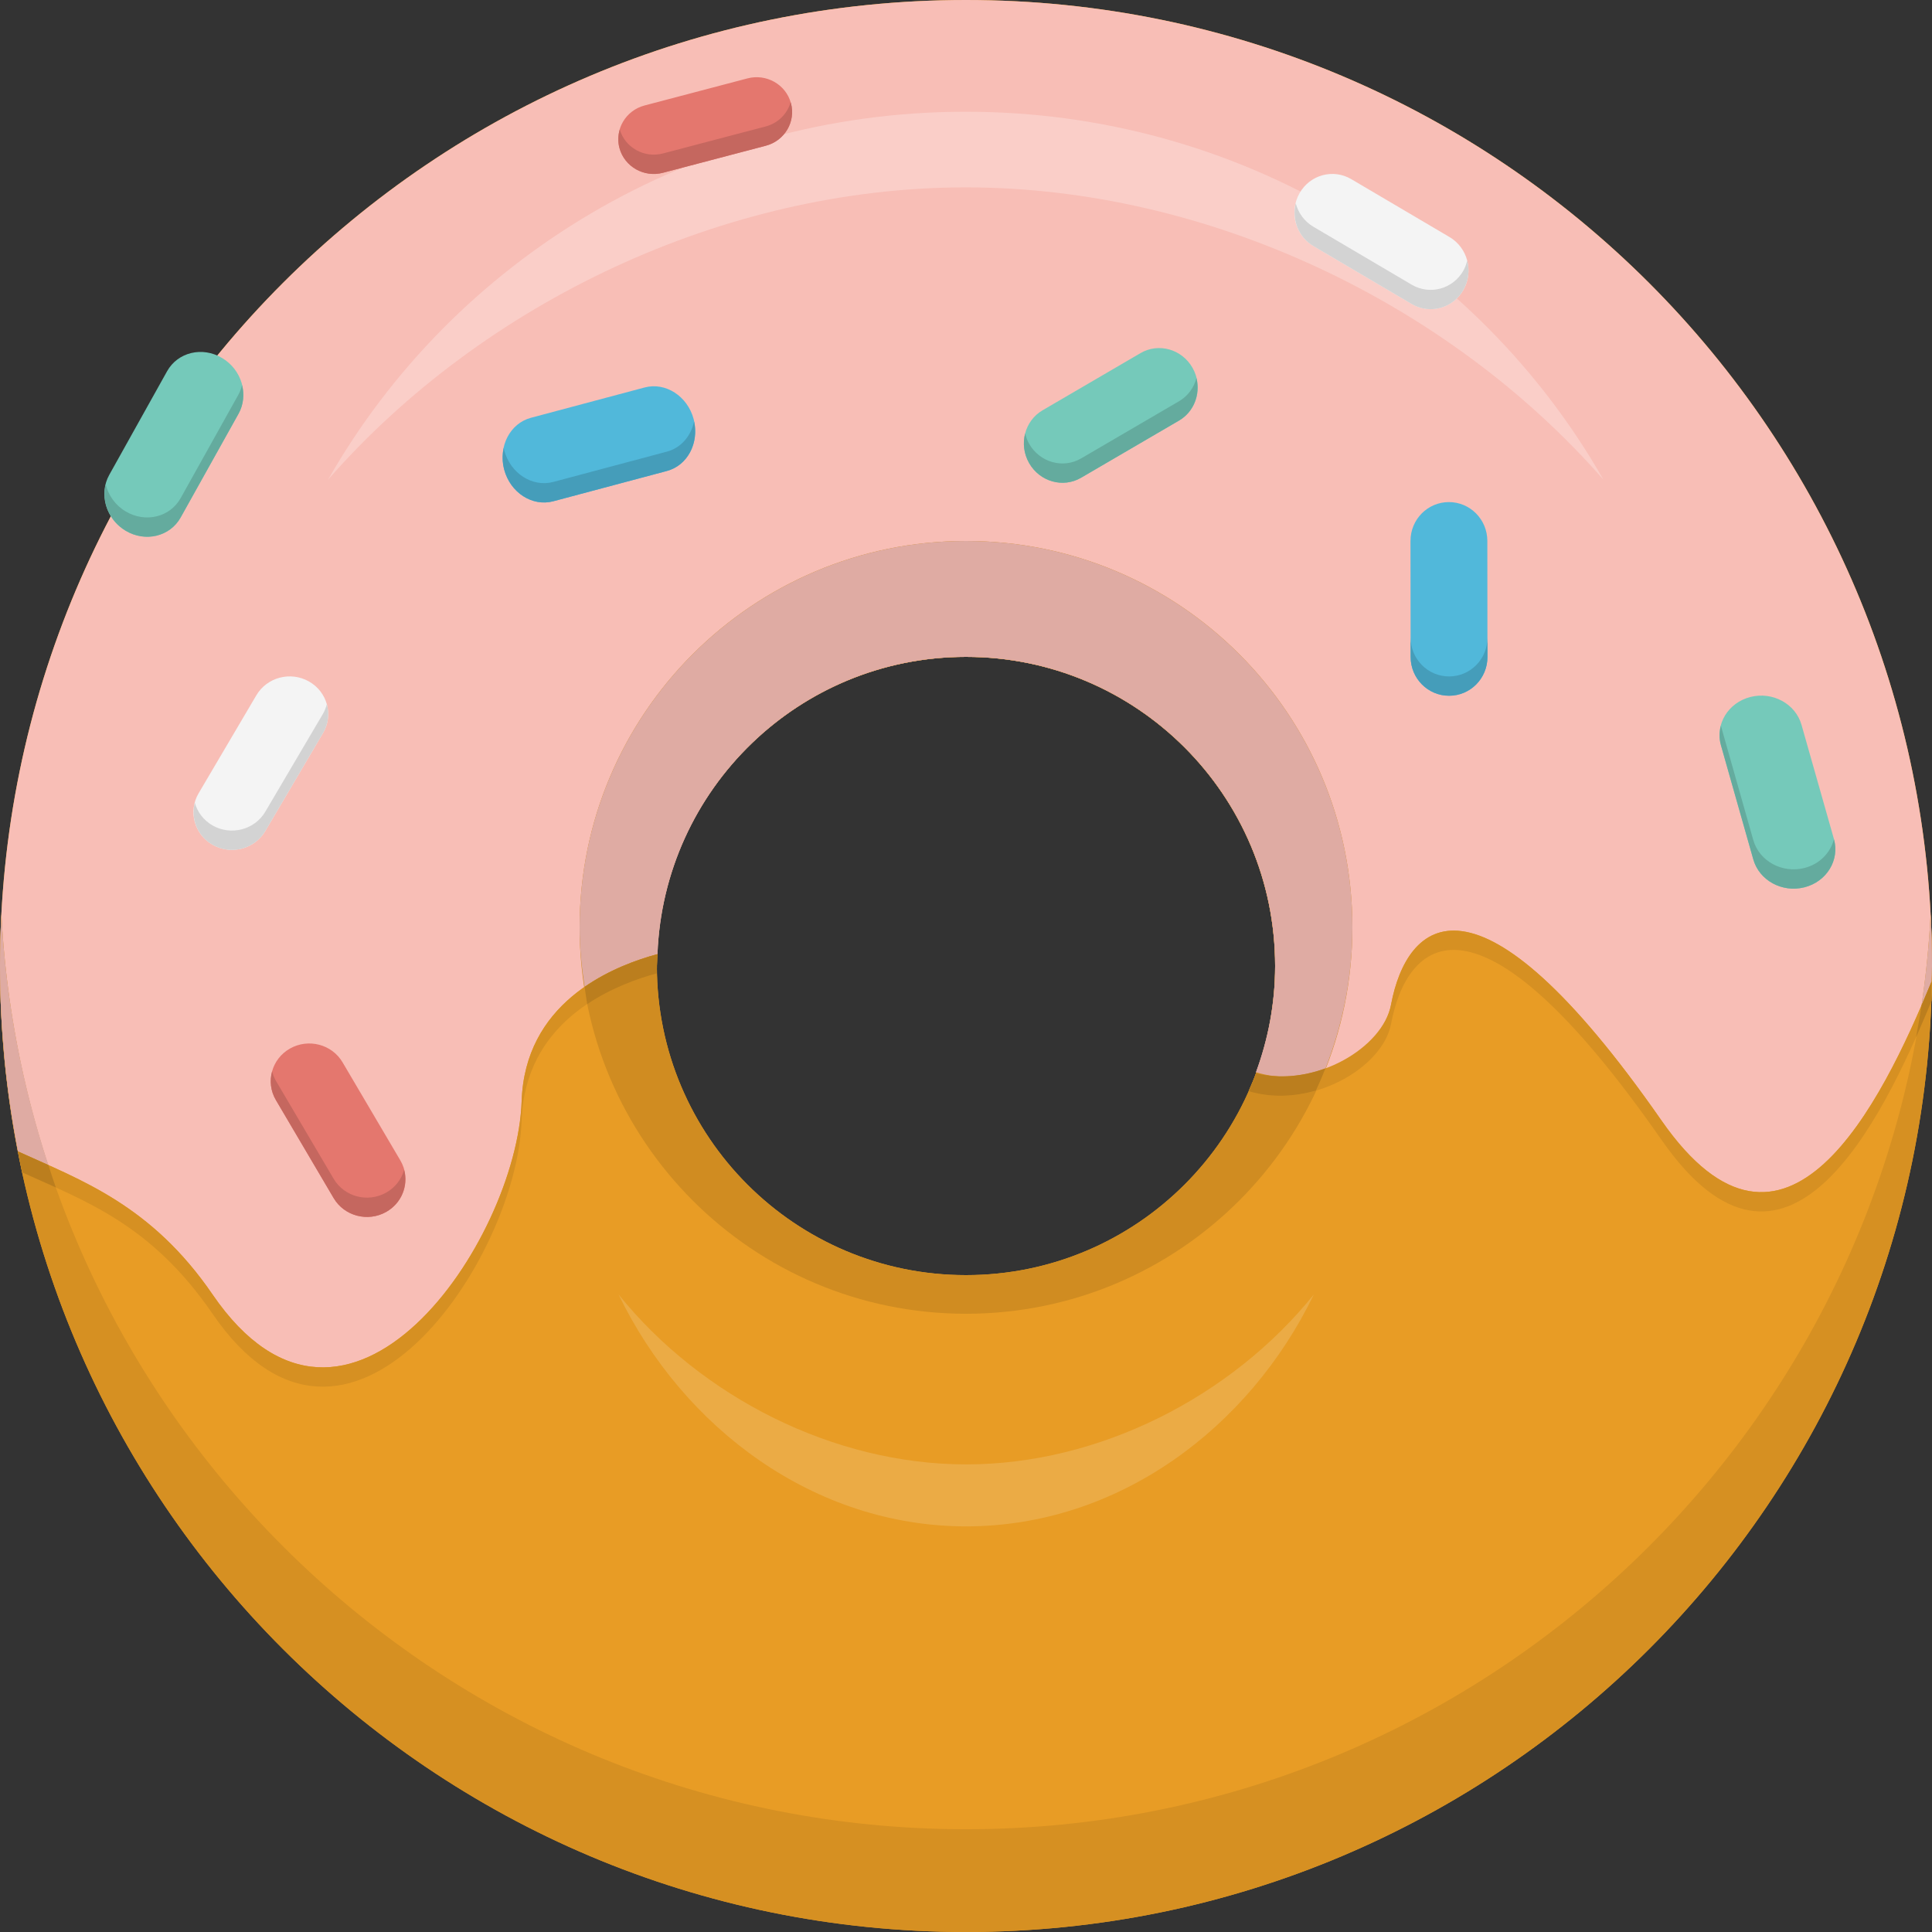 <?xml version="1.0" encoding="UTF-8" standalone="no"?>
<svg width="100px" height="100px" viewBox="0 0 100 100" version="1.1" xmlns="http://www.w3.org/2000/svg" xmlns:xlink="http://www.w3.org/1999/xlink" xmlns:sketch="http://www.bohemiancoding.com/sketch/ns">
    <rect x="0" y="0" width="100" height="100" fill="#333333" stroke="none"/>
    <!-- Generator: Sketch 3.3.2 (12043) - http://www.bohemiancoding.com/sketch -->
    <title>06-no-pressure</title>
    <desc>This browser can't display SVG's :(.</desc>
    <defs></defs>
    <g id="Page-1" stroke="none" stroke-width="1" fill="none" fill-rule="evenodd" sketch:type="MSPage">
        <g id="Homepage" sketch:type="MSArtboardGroup" transform="translate(-253, -2736)">
            <g id="why-customers-love-us" sketch:type="MSLayerGroup" transform="translate(20, 2150)">
                <g id="no-pressure" transform="translate(233, 586)" sketch:type="MSShapeGroup">
                    <g id="06-no-pressure">
                        <path d="M50,0 C22.386,0 0,22.386 0,50 C0,77.614 22.386,100 50,100 C77.614,100 100,77.614 100,50 C100,22.386 77.614,0 50,0 L50,0 Z M50,66 C41.164,66 34,58.837 34,50 C34,41.164 41.164,34 50,34 C58.836,34 66,41.164 66,50 C66,58.837 58.836,66 50,66 L50,66 Z" id="Shape" fill="#E89C25"></path>
                        <path d="M50,0 C22.386,0 0,22.386 0,50 C0,53.284 0.326,56.491 0.931,59.599 C4.209,61.088 7.838,62.379 11,67 C17.997,77.227 26.759,64.211 27,57 C27.167,51.995 31.434,50.087 34.031,49.386 C34.356,40.836 41.371,34 50,34 C58.836,34 66,41.164 66,50 C66,51.936 65.639,53.781 65.01,55.499 C68.213,56.479 71.572,54.275 72,52 C72.81,47.69 76.373,44.178 86,58 C92.41,67.204 97.377,57.129 99.979,50.8 L100,50 C100,22.386 77.614,0 50,0 L50,0 Z" id="Shape" fill="#F8BEB6"></path>
                        <path d="M50.01,75.797 C43.155,75.797 36.297,72.318 32.016,67 C35.379,73.949 42.172,79.004 50.01,79.004 C57.85,79.004 64.643,73.949 68.005,67 C63.724,72.317 56.867,75.797 50.01,75.797 L50.01,75.797 Z" id="Shape" fill="#EBAB45"></path>
                        <path d="M49.986,9.698 C62.47,9.698 74.961,15.651 82.991,24.825 C76.519,13.466 64.168,5.783 49.986,5.783 C35.805,5.783 23.454,13.466 16.982,24.825 C25.013,15.651 37.502,9.698 49.986,9.698 L49.986,9.698 Z" id="Shape" fill="#FACEC8"></path>
                        <path d="M17.732,54.987 C17.182,54.052 15.963,53.733 15.01,54.272 C14.057,54.811 13.731,56.005 14.281,56.939 L17.27,62.012 C17.82,62.946 19.039,63.266 19.992,62.727 C20.945,62.188 21.272,60.994 20.721,60.06 L17.732,54.987 L17.732,54.987 Z M40.937,5.333 C40.674,4.371 39.667,3.8 38.687,4.058 L33.363,5.459 C32.383,5.717 31.801,6.706 32.064,7.668 C32.327,8.63 33.334,9.201 34.314,8.943 L39.638,7.543 C40.618,7.285 41.199,6.296 40.937,5.333 L40.937,5.333 Z" id="Shape" fill="#E4776E"></path>
                        <path d="M33.364,20.056 L27.48,21.625 C26.397,21.914 25.777,23.115 26.097,24.309 C26.416,25.502 27.554,26.235 28.637,25.946 L34.521,24.377 C35.604,24.088 36.224,22.886 35.904,21.694 C35.584,20.5 34.447,19.768 33.364,20.056 L33.364,20.056 Z M76.984,27.992 C76.982,26.885 76.091,25.987 74.994,25.988 C73.896,25.988 73.008,26.885 73.008,27.993 L73.015,34.008 C73.016,35.115 73.907,36.013 75.005,36.012 C76.103,36.012 76.992,35.114 76.99,34.007 L76.984,27.992 L76.984,27.992 Z" id="Shape" fill="#51B8DA"></path>
                        <path d="M94.924,43.428 L93.246,37.517 C92.937,36.429 91.754,35.783 90.602,36.075 C89.451,36.367 88.767,37.485 89.076,38.573 L90.752,44.485 C91.061,45.573 92.244,46.218 93.397,45.927 C94.549,45.635 95.232,44.517 94.924,43.428 L94.924,43.428 Z M11.495,18.529 C10.474,17.92 9.2,18.228 8.648,19.216 L5.654,24.581 C5.103,25.569 5.483,26.863 6.504,27.471 C7.525,28.079 8.799,27.771 9.35,26.784 L12.345,21.418 C12.896,20.431 12.516,19.137 11.495,18.529 L11.495,18.529 Z M59.035,18.276 L53.963,21.237 C53.028,21.782 52.717,23.006 53.268,23.969 C53.819,24.933 55.022,25.273 55.956,24.728 L61.028,21.767 C61.962,21.222 62.273,19.998 61.723,19.035 C61.172,18.07 59.969,17.731 59.035,18.276 L59.035,18.276 Z" id="Shape" fill="#75C9BA"></path>
                        <path d="M15.991,35.272 C15.038,34.733 13.82,35.053 13.269,35.987 L10.28,41.06 C9.73,41.995 10.056,43.188 11.009,43.728 C11.962,44.267 13.181,43.947 13.731,43.013 L16.72,37.939 C17.271,37.006 16.944,35.812 15.991,35.272 L15.991,35.272 Z M75.029,12.271 L69.939,9.271 C69.001,8.719 67.803,9.046 67.262,10.003 C66.721,10.959 67.042,12.183 67.98,12.734 L73.07,15.734 C74.007,16.286 75.205,15.959 75.746,15.002 C76.287,14.047 75.967,12.824 75.029,12.271 L75.029,12.271 Z" id="Shape" fill="#F4F4F4"></path>
                        <path d="M50,28 C38.954,28 30,36.954 30,48 C30,59.046 38.954,68 50,68 C61.046,68 70,59.046 70,48 C70,36.954 61.046,28 50,28 L50,28 Z M50,66 C41.164,66 34,58.837 34,50 C34,41.164 41.164,34 50,34 C58.836,34 66,41.164 66,50 C66,58.837 58.836,66 50,66 L50,66 Z" id="Shape" fill="#D08C21"></path>
                        <path d="M50,94.681 C23.278,94.681 1.455,73.718 0.072,47.341 C0.025,48.221 0,49.107 0,50 C0,77.614 22.386,100 50,100 C77.614,100 100,77.614 100,50 C100,49.107 99.975,48.221 99.929,47.34 C98.546,73.718 76.722,94.681 50,94.681 L50,94.681 Z" id="Shape" fill="#D69022"></path>
                        <g id="Group" transform="translate(5, 19)" fill="#64AB9E">
                            <path d="M56.027,1.768 L50.955,4.729 C50.021,5.274 48.818,4.935 48.267,3.97 C48.168,3.798 48.107,3.616 48.063,3.433 C47.932,3.931 47.989,4.483 48.267,4.97 C48.818,5.934 50.021,6.274 50.955,5.729 L56.027,2.768 C56.795,2.32 57.131,1.415 56.926,0.572 C56.799,1.061 56.49,1.497 56.027,1.768 L56.027,1.768 Z M7.345,1.418 L4.35,6.784 C3.799,7.771 2.525,8.079 1.504,7.471 C0.962,7.148 0.607,6.629 0.47,6.067 C0.246,6.96 0.644,7.958 1.504,8.471 C2.525,9.079 3.799,8.771 4.35,7.784 L7.345,2.418 C7.603,1.956 7.65,1.427 7.529,0.932 C7.487,1.099 7.432,1.263 7.345,1.418 L7.345,1.418 Z M88.396,25.927 C87.244,26.218 86.06,25.573 85.751,24.485 L84.075,18.573 L84.073,18.561 C83.989,18.884 83.977,19.228 84.075,19.573 L85.751,25.485 C86.06,26.573 87.243,27.218 88.396,26.927 C89.544,26.636 90.226,25.525 89.925,24.44 C89.743,25.138 89.185,25.727 88.396,25.927 L88.396,25.927 Z" id="Shape"></path>
                        </g>
                        <g id="Group" transform="translate(26, 21)" fill="#459DBA">
                            <path d="M8.521,2.376 L2.637,3.945 C1.554,4.234 0.416,3.501 0.097,2.308 L0.075,2.18 C-0.003,2.537 -0.007,2.921 0.097,3.308 C0.416,4.501 1.554,5.234 2.637,4.945 L8.521,3.376 C9.566,3.098 10.17,1.97 9.926,0.821 C9.764,1.566 9.253,2.182 8.521,2.376 L8.521,2.376 Z M49.005,14.012 C47.906,14.012 47.016,13.115 47.015,12.008 L47.009,6.982 L47.008,6.993 L47.015,13.008 C47.016,14.115 47.907,15.013 49.005,15.012 C50.103,15.012 50.992,14.114 50.99,13.007 L50.989,12.017 C50.986,13.12 50.1,14.012 49.005,14.012 L49.005,14.012 Z" id="Shape"></path>
                        </g>
                        <g id="Group" transform="translate(10, 10)" fill="#D3D3D3">
                            <path d="M65.746,4.004 C65.205,4.961 64.007,5.288 63.07,4.736 L57.98,1.736 C57.511,1.46 57.197,1.016 57.067,0.521 C56.86,1.365 57.205,2.28 57.98,2.736 L63.07,5.736 C64.007,6.288 65.205,5.961 65.746,5.004 C66.017,4.525 66.071,3.981 65.942,3.486 C65.898,3.663 65.84,3.838 65.746,4.004 L65.746,4.004 Z M6.721,26.94 L3.732,32.014 C3.182,32.948 1.963,33.268 1.01,32.729 C0.536,32.461 0.218,32.031 0.085,31.552 C-0.133,32.38 0.217,33.28 1.01,33.729 C1.963,34.268 3.182,33.948 3.732,33.014 L6.721,27.94 C6.998,27.47 7.052,26.935 6.917,26.449 C6.872,26.617 6.813,26.783 6.721,26.94 L6.721,26.94 Z" id="Shape"></path>
                        </g>
                        <g id="Group" transform="translate(14, 5)" fill="#C5675F">
                            <path d="M5.991,56.728 C5.038,57.267 3.82,56.947 3.269,56.013 L0.28,50.94 C0.187,50.783 0.128,50.617 0.084,50.45 C-0.051,50.935 0.003,51.471 0.28,51.94 L3.269,57.013 C3.819,57.947 5.038,58.267 5.991,57.728 C6.784,57.28 7.135,56.379 6.916,55.551 C6.783,56.029 6.465,56.46 5.991,56.728 L5.991,56.728 Z M26.922,0.295 C26.75,0.883 26.284,1.373 25.638,1.543 L20.314,2.943 C19.348,3.197 18.358,2.643 18.079,1.706 C17.99,2.01 17.975,2.34 18.064,2.668 C18.327,3.63 19.334,4.201 20.314,3.943 L25.638,2.543 C26.618,2.285 27.2,1.296 26.937,0.333 L26.922,0.295 L26.922,0.295 Z" id="Shape"></path>
                        </g>
                        <g id="Group" transform="translate(0, 47)" fill="#DFABA3">
                            <path d="M99.929,0.343 C99.846,1.931 99.684,3.498 99.456,5.044 C99.64,4.618 99.814,4.201 99.979,3.8 L100,3 C100,2.11 99.975,1.226 99.929,0.348 L99.929,0.343 L99.929,0.343 Z M0.215,7.552 L0.24,7.881 C0.397,9.477 0.629,11.05 0.93,12.599 L2.506,13.304 C1.154,9.19 0.308,4.848 0.072,0.34 C0.025,1.221 0,2.107 0,3 C0,3.831 0.022,4.657 0.062,5.479 C0.098,6.174 0.152,6.864 0.215,7.552 L0.215,7.552 Z" id="Shape"></path>
                        </g>
                        <path d="M50,28 C38.954,28 30,36.954 30,48 C30,49.051 30.105,50.074 30.261,51.081 C31.525,50.203 32.928,49.684 34.031,49.386 C34.356,40.836 41.371,34 50,34 C58.836,34 66,41.164 66,50 C66,51.936 65.639,53.781 65.01,55.499 C66.231,55.872 67.473,55.781 68.569,55.402 C69.482,53.11 70,50.617 70,48 C70,36.954 61.046,28 50,28 L50,28 Z" id="Shape" fill="#DFABA3"></path>
                        <g id="Group" transform="translate(0, 48)" fill="#D69022">
                            <path d="M34.031,1.386 C31.434,2.087 27.167,3.995 27,9 C26.759,16.211 17.997,29.227 11,19 C7.838,14.379 4.209,13.088 0.931,11.599 L1.147,12.681 C4.425,14.17 7.838,15.379 11,20 C17.997,30.227 26.759,17.211 27,10 C27.167,4.995 31.393,3.085 33.99,2.384 L34.031,1.386 L34.031,1.386 Z M99.979,2.8 C97.377,9.129 92.41,19.204 86,10 C76.373,-3.822 72.81,-0.31 72,4 C71.586,6.205 68.117,8.317 65.006,7.556 C64.912,7.868 64.742,8.174 64.631,8.478 C67.834,9.457 71.572,7.275 72,5 C72.81,0.69 76.373,-2.822 86,11 C92.41,20.204 97.377,10.129 99.979,3.8 L100,3 L99.987,2.496 L99.979,2.8 L99.979,2.8 Z" id="Shape"></path>
                        </g>
                        <path d="M34,50 L34.031,49.386 C32.927,49.684 31.525,50.203 30.261,51.081 C30.307,51.378 30.338,51.68 30.397,51.972 C31.609,51.16 32.933,50.669 33.99,50.384 L34.003,50.07 L34,50 L34,50 Z M2.889,61.462 C2.753,61.08 2.633,60.691 2.506,60.304 L0.93,59.599 L1.09,60.4 L1.156,60.685 L2.889,61.462 L2.889,61.462 Z M65.006,55.556 C64.948,55.747 64.864,55.937 64.78,56.124 L64.692,56.331 L64.63,56.477 C65.78,56.829 66.998,56.768 68.109,56.447 C68.286,56.068 68.454,55.686 68.607,55.296 C67.487,55.709 66.221,55.853 65.006,55.556 L65.006,55.556 Z M99.987,50.496 L99.979,50.8 C99.814,51.201 99.639,51.618 99.456,52.044 C99.375,52.594 99.275,53.138 99.176,53.682 C99.454,53.057 99.713,52.446 99.953,51.865 C99.97,51.411 99.982,50.957 99.987,50.5 L99.987,50.496 L99.987,50.496 Z" id="Shape" fill="#BB7E1E"></path>
                    </g>
                </g>
            </g>
        </g>
    </g>
</svg>